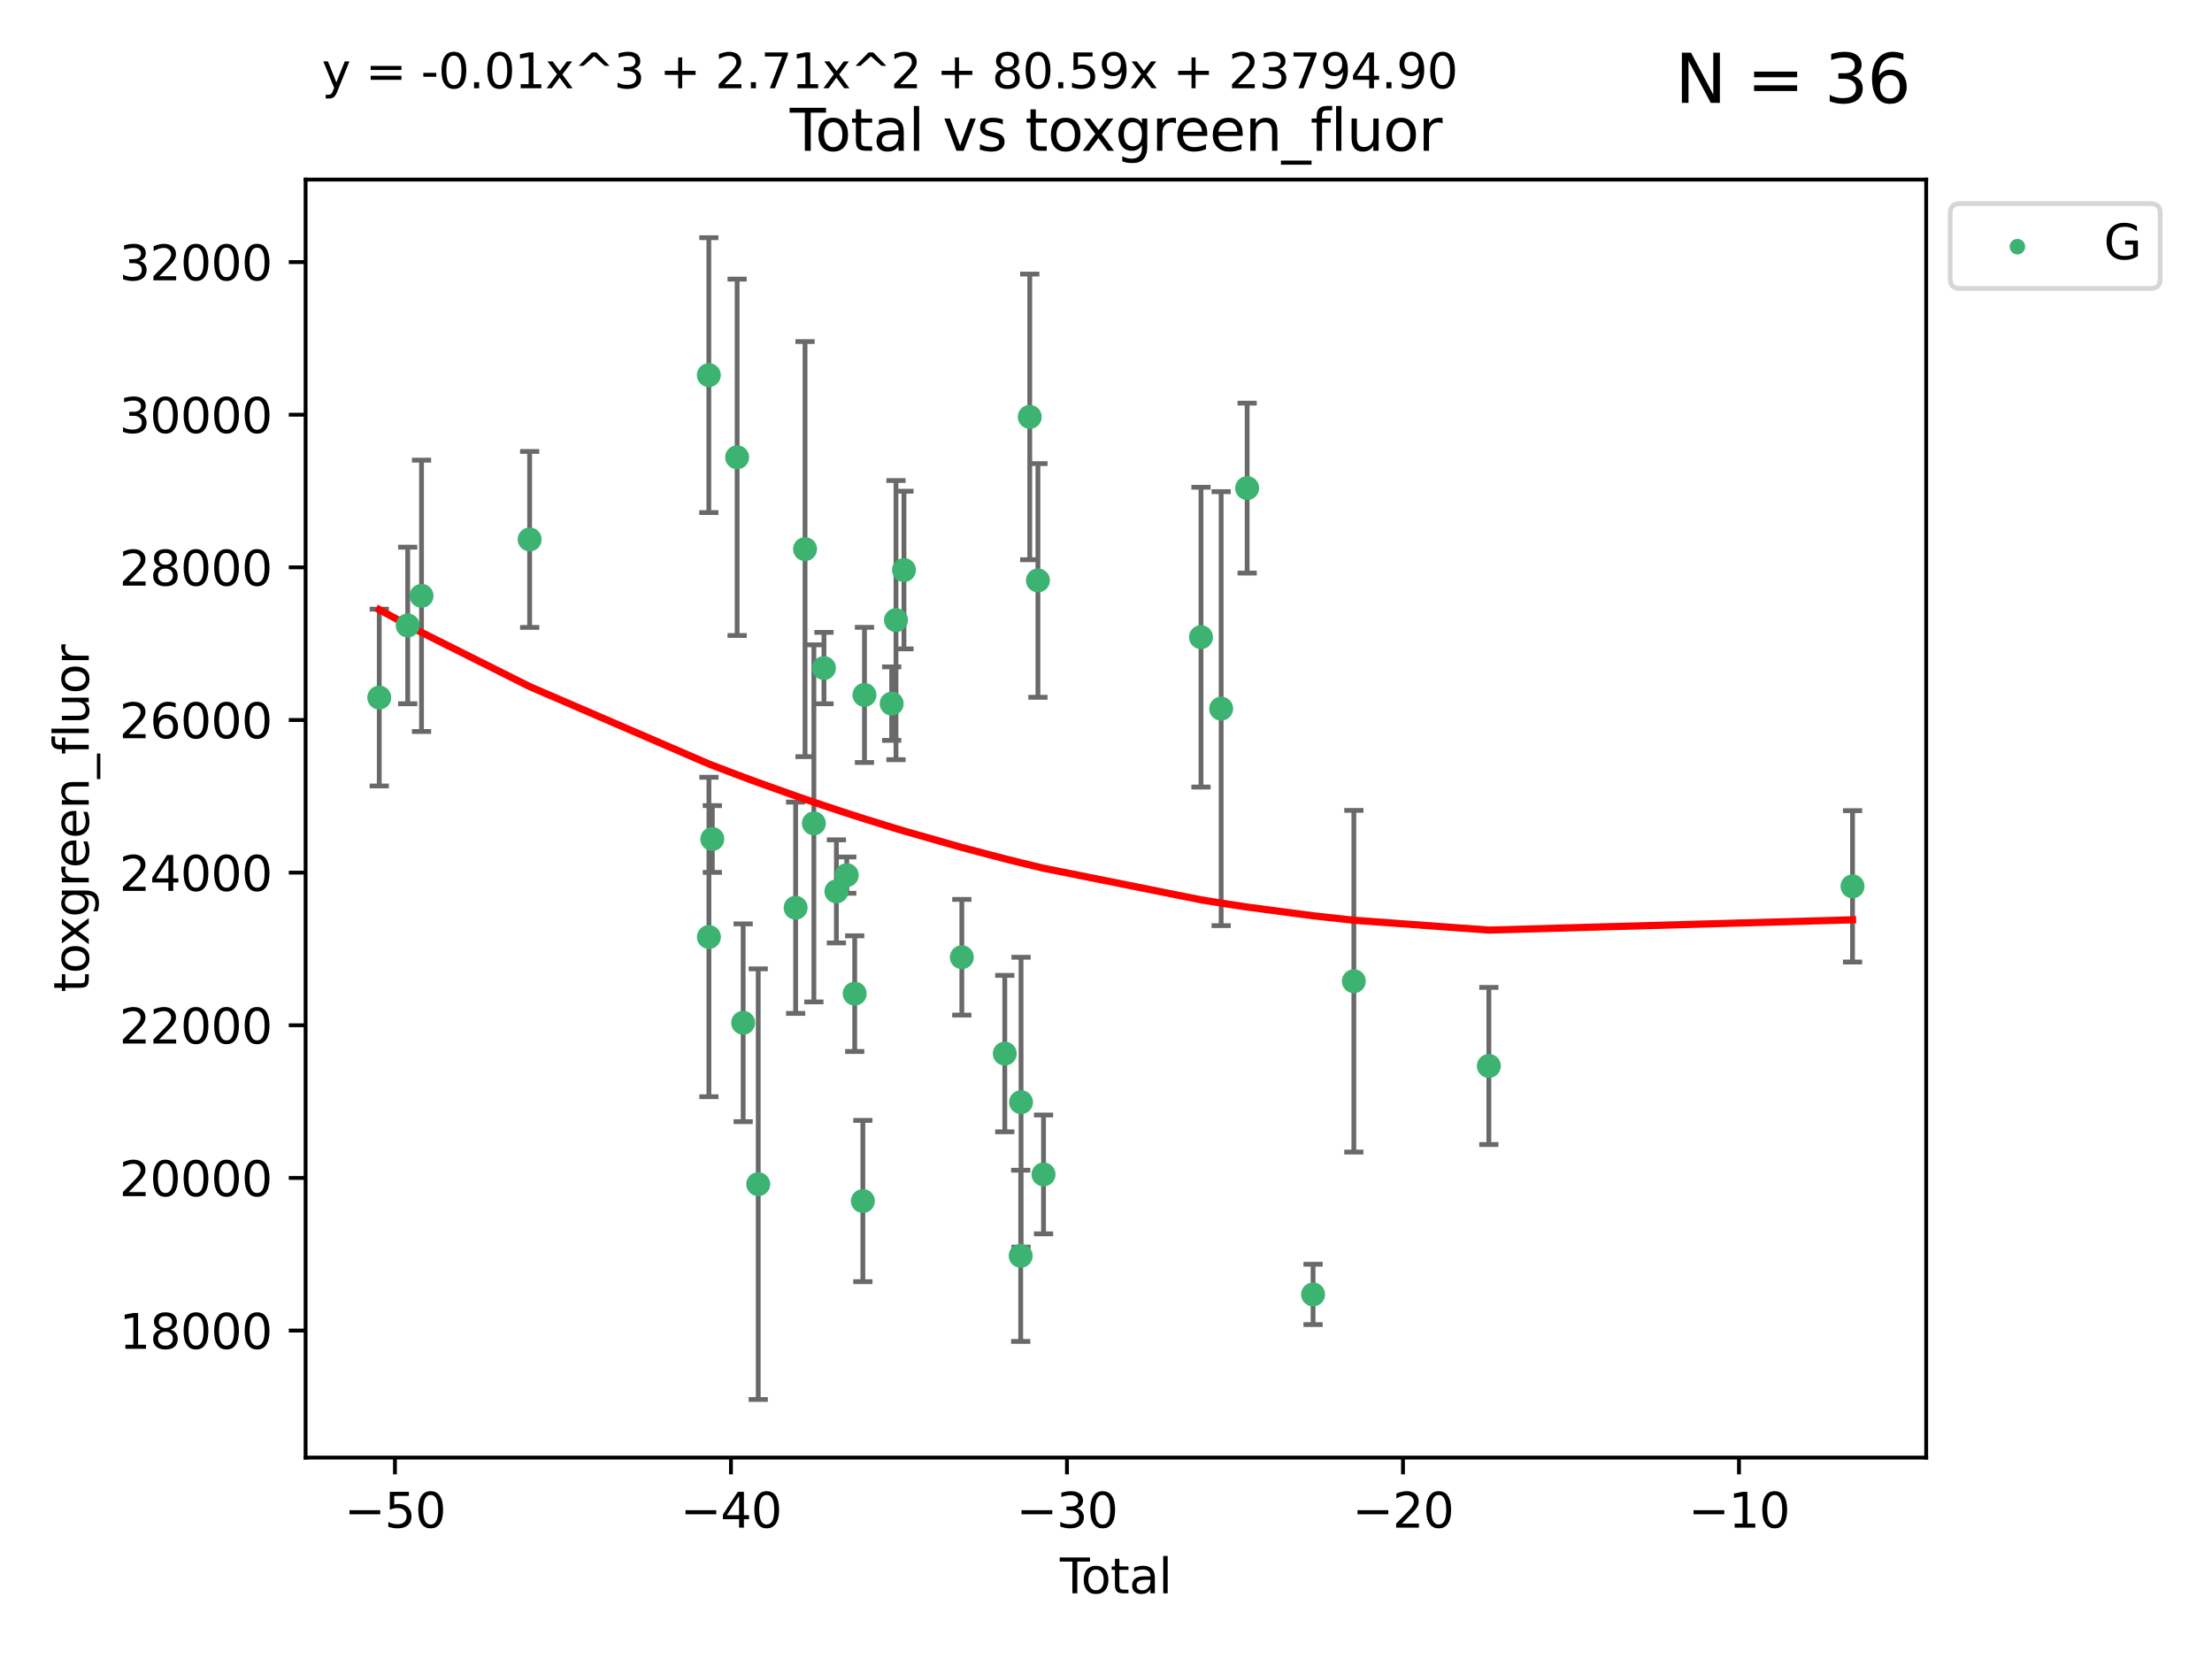 <?xml version="1.0" encoding="utf-8" standalone="no"?>
<!DOCTYPE svg PUBLIC "-//W3C//DTD SVG 1.1//EN"
  "http://www.w3.org/Graphics/SVG/1.1/DTD/svg11.dtd">
<svg xmlns:xlink="http://www.w3.org/1999/xlink" width="460.8pt" height="345.6pt" viewBox="0 0 460.8 345.6" xmlns="http://www.w3.org/2000/svg" version="1.1">
 <defs>
  <style type="text/css">*{stroke-linejoin: round; stroke-linecap: butt}</style>
 </defs>
 <g id="figure_1">
  <g id="patch_1">
   <path d="M 0 345.6 
L 460.8 345.6 
L 460.8 0 
L 0 0 
z
" style="fill: #ffffff"/>
  </g>
  <g id="axes_1">
   <g id="patch_2">
    <path d="M 63.661 303.64 
L 401.26 303.64 
L 401.26 37.411 
L 63.661 37.411 
z
" style="fill: #ffffff"/>
   </g>
   <g id="PathCollection_1">
    <defs>
     <path id="md7378b1d42" d="M 0 1.118 
C 0.297 1.118 0.581 1 0.791 0.791 
C 1 0.581 1.118 0.297 1.118 0 
C 1.118 -0.297 1 -0.581 0.791 -0.791 
C 0.581 -1 0.297 -1.118 0 -1.118 
C -0.297 -1.118 -0.581 -1 -0.791 -0.791 
C -1 -0.581 -1.118 -0.297 -1.118 0 
C -1.118 0.297 -1 0.581 -0.791 0.791 
C -0.581 1 -0.297 1.118 0 1.118 
z
" style="stroke: #3cb371"/>
    </defs>
    <g clip-path="url(#p3497ce01ed)">
     <use xlink:href="#md7378b1d42" x="79.007" y="145.32" style="fill: #3cb371; stroke: #3cb371"/>
     <use xlink:href="#md7378b1d42" x="84.933" y="130.296" style="fill: #3cb371; stroke: #3cb371"/>
     <use xlink:href="#md7378b1d42" x="87.812" y="124.121" style="fill: #3cb371; stroke: #3cb371"/>
     <use xlink:href="#md7378b1d42" x="110.336" y="112.372" style="fill: #3cb371; stroke: #3cb371"/>
     <use xlink:href="#md7378b1d42" x="147.663" y="78.146" style="fill: #3cb371; stroke: #3cb371"/>
     <use xlink:href="#md7378b1d42" x="147.681" y="195.193" style="fill: #3cb371; stroke: #3cb371"/>
     <use xlink:href="#md7378b1d42" x="148.389" y="174.778" style="fill: #3cb371; stroke: #3cb371"/>
     <use xlink:href="#md7378b1d42" x="153.558" y="95.264" style="fill: #3cb371; stroke: #3cb371"/>
     <use xlink:href="#md7378b1d42" x="154.813" y="213.059" style="fill: #3cb371; stroke: #3cb371"/>
     <use xlink:href="#md7378b1d42" x="157.953" y="246.683" style="fill: #3cb371; stroke: #3cb371"/>
     <use xlink:href="#md7378b1d42" x="165.747" y="189.102" style="fill: #3cb371; stroke: #3cb371"/>
     <use xlink:href="#md7378b1d42" x="167.706" y="114.391" style="fill: #3cb371; stroke: #3cb371"/>
     <use xlink:href="#md7378b1d42" x="169.545" y="171.524" style="fill: #3cb371; stroke: #3cb371"/>
     <use xlink:href="#md7378b1d42" x="171.647" y="139.172" style="fill: #3cb371; stroke: #3cb371"/>
     <use xlink:href="#md7378b1d42" x="174.237" y="185.694" style="fill: #3cb371; stroke: #3cb371"/>
     <use xlink:href="#md7378b1d42" x="176.396" y="182.306" style="fill: #3cb371; stroke: #3cb371"/>
     <use xlink:href="#md7378b1d42" x="178.052" y="206.998" style="fill: #3cb371; stroke: #3cb371"/>
     <use xlink:href="#md7378b1d42" x="179.751" y="250.197" style="fill: #3cb371; stroke: #3cb371"/>
     <use xlink:href="#md7378b1d42" x="180.085" y="144.766" style="fill: #3cb371; stroke: #3cb371"/>
     <use xlink:href="#md7378b1d42" x="185.753" y="146.577" style="fill: #3cb371; stroke: #3cb371"/>
     <use xlink:href="#md7378b1d42" x="186.65" y="129.182" style="fill: #3cb371; stroke: #3cb371"/>
     <use xlink:href="#md7378b1d42" x="188.314" y="118.751" style="fill: #3cb371; stroke: #3cb371"/>
     <use xlink:href="#md7378b1d42" x="200.366" y="199.409" style="fill: #3cb371; stroke: #3cb371"/>
     <use xlink:href="#md7378b1d42" x="209.315" y="219.481" style="fill: #3cb371; stroke: #3cb371"/>
     <use xlink:href="#md7378b1d42" x="212.632" y="261.609" style="fill: #3cb371; stroke: #3cb371"/>
     <use xlink:href="#md7378b1d42" x="212.704" y="229.607" style="fill: #3cb371; stroke: #3cb371"/>
     <use xlink:href="#md7378b1d42" x="214.517" y="86.847" style="fill: #3cb371; stroke: #3cb371"/>
     <use xlink:href="#md7378b1d42" x="216.218" y="120.915" style="fill: #3cb371; stroke: #3cb371"/>
     <use xlink:href="#md7378b1d42" x="217.387" y="244.649" style="fill: #3cb371; stroke: #3cb371"/>
     <use xlink:href="#md7378b1d42" x="250.191" y="132.733" style="fill: #3cb371; stroke: #3cb371"/>
     <use xlink:href="#md7378b1d42" x="254.388" y="147.623" style="fill: #3cb371; stroke: #3cb371"/>
     <use xlink:href="#md7378b1d42" x="259.805" y="101.68" style="fill: #3cb371; stroke: #3cb371"/>
     <use xlink:href="#md7378b1d42" x="273.537" y="269.651" style="fill: #3cb371; stroke: #3cb371"/>
     <use xlink:href="#md7378b1d42" x="282.031" y="204.406" style="fill: #3cb371; stroke: #3cb371"/>
     <use xlink:href="#md7378b1d42" x="310.157" y="222.057" style="fill: #3cb371; stroke: #3cb371"/>
     <use xlink:href="#md7378b1d42" x="385.915" y="184.64" style="fill: #3cb371; stroke: #3cb371"/>
    </g>
   </g>
   <g id="matplotlib.axis_1">
    <g id="xtick_1">
     <g id="line2d_1">
      <defs>
       <path id="mf091f3705a" d="M 0 0 
L 0 3.5 
" style="stroke: #000000; stroke-width: 0.8"/>
      </defs>
      <g>
       <use xlink:href="#mf091f3705a" x="82.275" y="303.64" style="stroke: #000000; stroke-width: 0.8"/>
      </g>
     </g>
     <g id="text_1">
      <!-- −50 -->
      <g transform="translate(71.722 318.238)scale(0.1 -0.1)">
       <defs>
        <path id="DejaVuSans-2212" d="M 678 2272 
L 4684 2272 
L 4684 1741 
L 678 1741 
L 678 2272 
z
" transform="scale(0.016)"/>
        <path id="DejaVuSans-35" d="M 691 4666 
L 3169 4666 
L 3169 4134 
L 1269 4134 
L 1269 2991 
Q 1406 3038 1543 3061 
Q 1681 3084 1819 3084 
Q 2600 3084 3056 2656 
Q 3513 2228 3513 1497 
Q 3513 744 3044 326 
Q 2575 -91 1722 -91 
Q 1428 -91 1123 -41 
Q 819 9 494 109 
L 494 744 
Q 775 591 1075 516 
Q 1375 441 1709 441 
Q 2250 441 2565 725 
Q 2881 1009 2881 1497 
Q 2881 1984 2565 2268 
Q 2250 2553 1709 2553 
Q 1456 2553 1204 2497 
Q 953 2441 691 2322 
L 691 4666 
z
" transform="scale(0.016)"/>
        <path id="DejaVuSans-30" d="M 2034 4250 
Q 1547 4250 1301 3770 
Q 1056 3291 1056 2328 
Q 1056 1369 1301 889 
Q 1547 409 2034 409 
Q 2525 409 2770 889 
Q 3016 1369 3016 2328 
Q 3016 3291 2770 3770 
Q 2525 4250 2034 4250 
z
M 2034 4750 
Q 2819 4750 3233 4129 
Q 3647 3509 3647 2328 
Q 3647 1150 3233 529 
Q 2819 -91 2034 -91 
Q 1250 -91 836 529 
Q 422 1150 422 2328 
Q 422 3509 836 4129 
Q 1250 4750 2034 4750 
z
" transform="scale(0.016)"/>
       </defs>
       <use xlink:href="#DejaVuSans-2212"/>
       <use xlink:href="#DejaVuSans-35" x="83.789"/>
       <use xlink:href="#DejaVuSans-30" x="147.412"/>
      </g>
     </g>
    </g>
    <g id="xtick_2">
     <g id="line2d_2">
      <g>
       <use xlink:href="#mf091f3705a" x="152.272" y="303.64" style="stroke: #000000; stroke-width: 0.8"/>
      </g>
     </g>
     <g id="text_2">
      <!-- −40 -->
      <g transform="translate(141.719 318.238)scale(0.1 -0.1)">
       <defs>
        <path id="DejaVuSans-34" d="M 2419 4116 
L 825 1625 
L 2419 1625 
L 2419 4116 
z
M 2253 4666 
L 3047 4666 
L 3047 1625 
L 3713 1625 
L 3713 1100 
L 3047 1100 
L 3047 0 
L 2419 0 
L 2419 1100 
L 313 1100 
L 313 1709 
L 2253 4666 
z
" transform="scale(0.016)"/>
       </defs>
       <use xlink:href="#DejaVuSans-2212"/>
       <use xlink:href="#DejaVuSans-34" x="83.789"/>
       <use xlink:href="#DejaVuSans-30" x="147.412"/>
      </g>
     </g>
    </g>
    <g id="xtick_3">
     <g id="line2d_3">
      <g>
       <use xlink:href="#mf091f3705a" x="222.269" y="303.64" style="stroke: #000000; stroke-width: 0.8"/>
      </g>
     </g>
     <g id="text_3">
      <!-- −30 -->
      <g transform="translate(211.717 318.238)scale(0.1 -0.1)">
       <defs>
        <path id="DejaVuSans-33" d="M 2597 2516 
Q 3050 2419 3304 2112 
Q 3559 1806 3559 1356 
Q 3559 666 3084 287 
Q 2609 -91 1734 -91 
Q 1441 -91 1130 -33 
Q 819 25 488 141 
L 488 750 
Q 750 597 1062 519 
Q 1375 441 1716 441 
Q 2309 441 2620 675 
Q 2931 909 2931 1356 
Q 2931 1769 2642 2001 
Q 2353 2234 1838 2234 
L 1294 2234 
L 1294 2753 
L 1863 2753 
Q 2328 2753 2575 2939 
Q 2822 3125 2822 3475 
Q 2822 3834 2567 4026 
Q 2313 4219 1838 4219 
Q 1578 4219 1281 4162 
Q 984 4106 628 3988 
L 628 4550 
Q 988 4650 1302 4700 
Q 1616 4750 1894 4750 
Q 2613 4750 3031 4423 
Q 3450 4097 3450 3541 
Q 3450 3153 3228 2886 
Q 3006 2619 2597 2516 
z
" transform="scale(0.016)"/>
       </defs>
       <use xlink:href="#DejaVuSans-2212"/>
       <use xlink:href="#DejaVuSans-33" x="83.789"/>
       <use xlink:href="#DejaVuSans-30" x="147.412"/>
      </g>
     </g>
    </g>
    <g id="xtick_4">
     <g id="line2d_4">
      <g>
       <use xlink:href="#mf091f3705a" x="292.266" y="303.64" style="stroke: #000000; stroke-width: 0.8"/>
      </g>
     </g>
     <g id="text_4">
      <!-- −20 -->
      <g transform="translate(281.714 318.238)scale(0.1 -0.1)">
       <defs>
        <path id="DejaVuSans-32" d="M 1228 531 
L 3431 531 
L 3431 0 
L 469 0 
L 469 531 
Q 828 903 1448 1529 
Q 2069 2156 2228 2338 
Q 2531 2678 2651 2914 
Q 2772 3150 2772 3378 
Q 2772 3750 2511 3984 
Q 2250 4219 1831 4219 
Q 1534 4219 1204 4116 
Q 875 4013 500 3803 
L 500 4441 
Q 881 4594 1212 4672 
Q 1544 4750 1819 4750 
Q 2544 4750 2975 4387 
Q 3406 4025 3406 3419 
Q 3406 3131 3298 2873 
Q 3191 2616 2906 2266 
Q 2828 2175 2409 1742 
Q 1991 1309 1228 531 
z
" transform="scale(0.016)"/>
       </defs>
       <use xlink:href="#DejaVuSans-2212"/>
       <use xlink:href="#DejaVuSans-32" x="83.789"/>
       <use xlink:href="#DejaVuSans-30" x="147.412"/>
      </g>
     </g>
    </g>
    <g id="xtick_5">
     <g id="line2d_5">
      <g>
       <use xlink:href="#mf091f3705a" x="362.263" y="303.64" style="stroke: #000000; stroke-width: 0.8"/>
      </g>
     </g>
     <g id="text_5">
      <!-- −10 -->
      <g transform="translate(351.711 318.238)scale(0.1 -0.1)">
       <defs>
        <path id="DejaVuSans-31" d="M 794 531 
L 1825 531 
L 1825 4091 
L 703 3866 
L 703 4441 
L 1819 4666 
L 2450 4666 
L 2450 531 
L 3481 531 
L 3481 0 
L 794 0 
L 794 531 
z
" transform="scale(0.016)"/>
       </defs>
       <use xlink:href="#DejaVuSans-2212"/>
       <use xlink:href="#DejaVuSans-31" x="83.789"/>
       <use xlink:href="#DejaVuSans-30" x="147.412"/>
      </g>
     </g>
    </g>
    <g id="text_6">
     <!-- Total -->
     <g transform="translate(220.784 331.917)scale(0.1 -0.1)">
      <defs>
       <path id="DejaVuSans-54" d="M -19 4666 
L 3928 4666 
L 3928 4134 
L 2272 4134 
L 2272 0 
L 1638 0 
L 1638 4134 
L -19 4134 
L -19 4666 
z
" transform="scale(0.016)"/>
       <path id="DejaVuSans-6f" d="M 1959 3097 
Q 1497 3097 1228 2736 
Q 959 2375 959 1747 
Q 959 1119 1226 758 
Q 1494 397 1959 397 
Q 2419 397 2687 759 
Q 2956 1122 2956 1747 
Q 2956 2369 2687 2733 
Q 2419 3097 1959 3097 
z
M 1959 3584 
Q 2709 3584 3137 3096 
Q 3566 2609 3566 1747 
Q 3566 888 3137 398 
Q 2709 -91 1959 -91 
Q 1206 -91 779 398 
Q 353 888 353 1747 
Q 353 2609 779 3096 
Q 1206 3584 1959 3584 
z
" transform="scale(0.016)"/>
       <path id="DejaVuSans-74" d="M 1172 4494 
L 1172 3500 
L 2356 3500 
L 2356 3053 
L 1172 3053 
L 1172 1153 
Q 1172 725 1289 603 
Q 1406 481 1766 481 
L 2356 481 
L 2356 0 
L 1766 0 
Q 1100 0 847 248 
Q 594 497 594 1153 
L 594 3053 
L 172 3053 
L 172 3500 
L 594 3500 
L 594 4494 
L 1172 4494 
z
" transform="scale(0.016)"/>
       <path id="DejaVuSans-61" d="M 2194 1759 
Q 1497 1759 1228 1600 
Q 959 1441 959 1056 
Q 959 750 1161 570 
Q 1363 391 1709 391 
Q 2188 391 2477 730 
Q 2766 1069 2766 1631 
L 2766 1759 
L 2194 1759 
z
M 3341 1997 
L 3341 0 
L 2766 0 
L 2766 531 
Q 2569 213 2275 61 
Q 1981 -91 1556 -91 
Q 1019 -91 701 211 
Q 384 513 384 1019 
Q 384 1609 779 1909 
Q 1175 2209 1959 2209 
L 2766 2209 
L 2766 2266 
Q 2766 2663 2505 2880 
Q 2244 3097 1772 3097 
Q 1472 3097 1187 3025 
Q 903 2953 641 2809 
L 641 3341 
Q 956 3463 1253 3523 
Q 1550 3584 1831 3584 
Q 2591 3584 2966 3190 
Q 3341 2797 3341 1997 
z
" transform="scale(0.016)"/>
       <path id="DejaVuSans-6c" d="M 603 4863 
L 1178 4863 
L 1178 0 
L 603 0 
L 603 4863 
z
" transform="scale(0.016)"/>
      </defs>
      <use xlink:href="#DejaVuSans-54"/>
      <use xlink:href="#DejaVuSans-6f" x="44.084"/>
      <use xlink:href="#DejaVuSans-74" x="105.266"/>
      <use xlink:href="#DejaVuSans-61" x="144.475"/>
      <use xlink:href="#DejaVuSans-6c" x="205.754"/>
     </g>
    </g>
   </g>
   <g id="matplotlib.axis_2">
    <g id="ytick_1">
     <g id="line2d_6">
      <defs>
       <path id="me96eb08bc2" d="M 0 0 
L -3.5 0 
" style="stroke: #000000; stroke-width: 0.8"/>
      </defs>
      <g>
       <use xlink:href="#me96eb08bc2" x="63.661" y="277.18" style="stroke: #000000; stroke-width: 0.8"/>
      </g>
     </g>
     <g id="text_7">
      <!-- 18000 -->
      <g transform="translate(24.849 280.979)scale(0.1 -0.1)">
       <defs>
        <path id="DejaVuSans-38" d="M 2034 2216 
Q 1584 2216 1326 1975 
Q 1069 1734 1069 1313 
Q 1069 891 1326 650 
Q 1584 409 2034 409 
Q 2484 409 2743 651 
Q 3003 894 3003 1313 
Q 3003 1734 2745 1975 
Q 2488 2216 2034 2216 
z
M 1403 2484 
Q 997 2584 770 2862 
Q 544 3141 544 3541 
Q 544 4100 942 4425 
Q 1341 4750 2034 4750 
Q 2731 4750 3128 4425 
Q 3525 4100 3525 3541 
Q 3525 3141 3298 2862 
Q 3072 2584 2669 2484 
Q 3125 2378 3379 2068 
Q 3634 1759 3634 1313 
Q 3634 634 3220 271 
Q 2806 -91 2034 -91 
Q 1263 -91 848 271 
Q 434 634 434 1313 
Q 434 1759 690 2068 
Q 947 2378 1403 2484 
z
M 1172 3481 
Q 1172 3119 1398 2916 
Q 1625 2713 2034 2713 
Q 2441 2713 2670 2916 
Q 2900 3119 2900 3481 
Q 2900 3844 2670 4047 
Q 2441 4250 2034 4250 
Q 1625 4250 1398 4047 
Q 1172 3844 1172 3481 
z
" transform="scale(0.016)"/>
       </defs>
       <use xlink:href="#DejaVuSans-31"/>
       <use xlink:href="#DejaVuSans-38" x="63.623"/>
       <use xlink:href="#DejaVuSans-30" x="127.246"/>
       <use xlink:href="#DejaVuSans-30" x="190.869"/>
       <use xlink:href="#DejaVuSans-30" x="254.492"/>
      </g>
     </g>
    </g>
    <g id="ytick_2">
     <g id="line2d_7">
      <g>
       <use xlink:href="#me96eb08bc2" x="63.661" y="245.382" style="stroke: #000000; stroke-width: 0.8"/>
      </g>
     </g>
     <g id="text_8">
      <!-- 20000 -->
      <g transform="translate(24.849 249.181)scale(0.1 -0.1)">
       <use xlink:href="#DejaVuSans-32"/>
       <use xlink:href="#DejaVuSans-30" x="63.623"/>
       <use xlink:href="#DejaVuSans-30" x="127.246"/>
       <use xlink:href="#DejaVuSans-30" x="190.869"/>
       <use xlink:href="#DejaVuSans-30" x="254.492"/>
      </g>
     </g>
    </g>
    <g id="ytick_3">
     <g id="line2d_8">
      <g>
       <use xlink:href="#me96eb08bc2" x="63.661" y="213.584" style="stroke: #000000; stroke-width: 0.8"/>
      </g>
     </g>
     <g id="text_9">
      <!-- 22000 -->
      <g transform="translate(24.849 217.383)scale(0.1 -0.1)">
       <use xlink:href="#DejaVuSans-32"/>
       <use xlink:href="#DejaVuSans-32" x="63.623"/>
       <use xlink:href="#DejaVuSans-30" x="127.246"/>
       <use xlink:href="#DejaVuSans-30" x="190.869"/>
       <use xlink:href="#DejaVuSans-30" x="254.492"/>
      </g>
     </g>
    </g>
    <g id="ytick_4">
     <g id="line2d_9">
      <g>
       <use xlink:href="#me96eb08bc2" x="63.661" y="181.786" style="stroke: #000000; stroke-width: 0.8"/>
      </g>
     </g>
     <g id="text_10">
      <!-- 24000 -->
      <g transform="translate(24.849 185.585)scale(0.1 -0.1)">
       <use xlink:href="#DejaVuSans-32"/>
       <use xlink:href="#DejaVuSans-34" x="63.623"/>
       <use xlink:href="#DejaVuSans-30" x="127.246"/>
       <use xlink:href="#DejaVuSans-30" x="190.869"/>
       <use xlink:href="#DejaVuSans-30" x="254.492"/>
      </g>
     </g>
    </g>
    <g id="ytick_5">
     <g id="line2d_10">
      <g>
       <use xlink:href="#me96eb08bc2" x="63.661" y="149.988" style="stroke: #000000; stroke-width: 0.8"/>
      </g>
     </g>
     <g id="text_11">
      <!-- 26000 -->
      <g transform="translate(24.849 153.787)scale(0.1 -0.1)">
       <defs>
        <path id="DejaVuSans-36" d="M 2113 2584 
Q 1688 2584 1439 2293 
Q 1191 2003 1191 1497 
Q 1191 994 1439 701 
Q 1688 409 2113 409 
Q 2538 409 2786 701 
Q 3034 994 3034 1497 
Q 3034 2003 2786 2293 
Q 2538 2584 2113 2584 
z
M 3366 4563 
L 3366 3988 
Q 3128 4100 2886 4159 
Q 2644 4219 2406 4219 
Q 1781 4219 1451 3797 
Q 1122 3375 1075 2522 
Q 1259 2794 1537 2939 
Q 1816 3084 2150 3084 
Q 2853 3084 3261 2657 
Q 3669 2231 3669 1497 
Q 3669 778 3244 343 
Q 2819 -91 2113 -91 
Q 1303 -91 875 529 
Q 447 1150 447 2328 
Q 447 3434 972 4092 
Q 1497 4750 2381 4750 
Q 2619 4750 2861 4703 
Q 3103 4656 3366 4563 
z
" transform="scale(0.016)"/>
       </defs>
       <use xlink:href="#DejaVuSans-32"/>
       <use xlink:href="#DejaVuSans-36" x="63.623"/>
       <use xlink:href="#DejaVuSans-30" x="127.246"/>
       <use xlink:href="#DejaVuSans-30" x="190.869"/>
       <use xlink:href="#DejaVuSans-30" x="254.492"/>
      </g>
     </g>
    </g>
    <g id="ytick_6">
     <g id="line2d_11">
      <g>
       <use xlink:href="#me96eb08bc2" x="63.661" y="118.19" style="stroke: #000000; stroke-width: 0.8"/>
      </g>
     </g>
     <g id="text_12">
      <!-- 28000 -->
      <g transform="translate(24.849 121.99)scale(0.1 -0.1)">
       <use xlink:href="#DejaVuSans-32"/>
       <use xlink:href="#DejaVuSans-38" x="63.623"/>
       <use xlink:href="#DejaVuSans-30" x="127.246"/>
       <use xlink:href="#DejaVuSans-30" x="190.869"/>
       <use xlink:href="#DejaVuSans-30" x="254.492"/>
      </g>
     </g>
    </g>
    <g id="ytick_7">
     <g id="line2d_12">
      <g>
       <use xlink:href="#me96eb08bc2" x="63.661" y="86.392" style="stroke: #000000; stroke-width: 0.8"/>
      </g>
     </g>
     <g id="text_13">
      <!-- 30000 -->
      <g transform="translate(24.849 90.192)scale(0.1 -0.1)">
       <use xlink:href="#DejaVuSans-33"/>
       <use xlink:href="#DejaVuSans-30" x="63.623"/>
       <use xlink:href="#DejaVuSans-30" x="127.246"/>
       <use xlink:href="#DejaVuSans-30" x="190.869"/>
       <use xlink:href="#DejaVuSans-30" x="254.492"/>
      </g>
     </g>
    </g>
    <g id="ytick_8">
     <g id="line2d_13">
      <g>
       <use xlink:href="#me96eb08bc2" x="63.661" y="54.595" style="stroke: #000000; stroke-width: 0.8"/>
      </g>
     </g>
     <g id="text_14">
      <!-- 32000 -->
      <g transform="translate(24.849 58.394)scale(0.1 -0.1)">
       <use xlink:href="#DejaVuSans-33"/>
       <use xlink:href="#DejaVuSans-32" x="63.623"/>
       <use xlink:href="#DejaVuSans-30" x="127.246"/>
       <use xlink:href="#DejaVuSans-30" x="190.869"/>
       <use xlink:href="#DejaVuSans-30" x="254.492"/>
      </g>
     </g>
    </g>
    <g id="text_15">
     <!-- toxgreen_fluor -->
     <g transform="translate(18.491 206.72)rotate(-90)scale(0.1 -0.1)">
      <defs>
       <path id="DejaVuSans-78" d="M 3513 3500 
L 2247 1797 
L 3578 0 
L 2900 0 
L 1881 1375 
L 863 0 
L 184 0 
L 1544 1831 
L 300 3500 
L 978 3500 
L 1906 2253 
L 2834 3500 
L 3513 3500 
z
" transform="scale(0.016)"/>
       <path id="DejaVuSans-67" d="M 2906 1791 
Q 2906 2416 2648 2759 
Q 2391 3103 1925 3103 
Q 1463 3103 1205 2759 
Q 947 2416 947 1791 
Q 947 1169 1205 825 
Q 1463 481 1925 481 
Q 2391 481 2648 825 
Q 2906 1169 2906 1791 
z
M 3481 434 
Q 3481 -459 3084 -895 
Q 2688 -1331 1869 -1331 
Q 1566 -1331 1297 -1286 
Q 1028 -1241 775 -1147 
L 775 -588 
Q 1028 -725 1275 -790 
Q 1522 -856 1778 -856 
Q 2344 -856 2625 -561 
Q 2906 -266 2906 331 
L 2906 616 
Q 2728 306 2450 153 
Q 2172 0 1784 0 
Q 1141 0 747 490 
Q 353 981 353 1791 
Q 353 2603 747 3093 
Q 1141 3584 1784 3584 
Q 2172 3584 2450 3431 
Q 2728 3278 2906 2969 
L 2906 3500 
L 3481 3500 
L 3481 434 
z
" transform="scale(0.016)"/>
       <path id="DejaVuSans-72" d="M 2631 2963 
Q 2534 3019 2420 3045 
Q 2306 3072 2169 3072 
Q 1681 3072 1420 2755 
Q 1159 2438 1159 1844 
L 1159 0 
L 581 0 
L 581 3500 
L 1159 3500 
L 1159 2956 
Q 1341 3275 1631 3429 
Q 1922 3584 2338 3584 
Q 2397 3584 2469 3576 
Q 2541 3569 2628 3553 
L 2631 2963 
z
" transform="scale(0.016)"/>
       <path id="DejaVuSans-65" d="M 3597 1894 
L 3597 1613 
L 953 1613 
Q 991 1019 1311 708 
Q 1631 397 2203 397 
Q 2534 397 2845 478 
Q 3156 559 3463 722 
L 3463 178 
Q 3153 47 2828 -22 
Q 2503 -91 2169 -91 
Q 1331 -91 842 396 
Q 353 884 353 1716 
Q 353 2575 817 3079 
Q 1281 3584 2069 3584 
Q 2775 3584 3186 3129 
Q 3597 2675 3597 1894 
z
M 3022 2063 
Q 3016 2534 2758 2815 
Q 2500 3097 2075 3097 
Q 1594 3097 1305 2825 
Q 1016 2553 972 2059 
L 3022 2063 
z
" transform="scale(0.016)"/>
       <path id="DejaVuSans-6e" d="M 3513 2113 
L 3513 0 
L 2938 0 
L 2938 2094 
Q 2938 2591 2744 2837 
Q 2550 3084 2163 3084 
Q 1697 3084 1428 2787 
Q 1159 2491 1159 1978 
L 1159 0 
L 581 0 
L 581 3500 
L 1159 3500 
L 1159 2956 
Q 1366 3272 1645 3428 
Q 1925 3584 2291 3584 
Q 2894 3584 3203 3211 
Q 3513 2838 3513 2113 
z
" transform="scale(0.016)"/>
       <path id="DejaVuSans-5f" d="M 3263 -1063 
L 3263 -1509 
L -63 -1509 
L -63 -1063 
L 3263 -1063 
z
" transform="scale(0.016)"/>
       <path id="DejaVuSans-66" d="M 2375 4863 
L 2375 4384 
L 1825 4384 
Q 1516 4384 1395 4259 
Q 1275 4134 1275 3809 
L 1275 3500 
L 2222 3500 
L 2222 3053 
L 1275 3053 
L 1275 0 
L 697 0 
L 697 3053 
L 147 3053 
L 147 3500 
L 697 3500 
L 697 3744 
Q 697 4328 969 4595 
Q 1241 4863 1831 4863 
L 2375 4863 
z
" transform="scale(0.016)"/>
       <path id="DejaVuSans-75" d="M 544 1381 
L 544 3500 
L 1119 3500 
L 1119 1403 
Q 1119 906 1312 657 
Q 1506 409 1894 409 
Q 2359 409 2629 706 
Q 2900 1003 2900 1516 
L 2900 3500 
L 3475 3500 
L 3475 0 
L 2900 0 
L 2900 538 
Q 2691 219 2414 64 
Q 2138 -91 1772 -91 
Q 1169 -91 856 284 
Q 544 659 544 1381 
z
M 1991 3584 
L 1991 3584 
z
" transform="scale(0.016)"/>
      </defs>
      <use xlink:href="#DejaVuSans-74"/>
      <use xlink:href="#DejaVuSans-6f" x="39.209"/>
      <use xlink:href="#DejaVuSans-78" x="97.266"/>
      <use xlink:href="#DejaVuSans-67" x="156.445"/>
      <use xlink:href="#DejaVuSans-72" x="219.922"/>
      <use xlink:href="#DejaVuSans-65" x="258.785"/>
      <use xlink:href="#DejaVuSans-65" x="320.309"/>
      <use xlink:href="#DejaVuSans-6e" x="381.832"/>
      <use xlink:href="#DejaVuSans-5f" x="445.211"/>
      <use xlink:href="#DejaVuSans-66" x="495.211"/>
      <use xlink:href="#DejaVuSans-6c" x="530.416"/>
      <use xlink:href="#DejaVuSans-75" x="558.199"/>
      <use xlink:href="#DejaVuSans-6f" x="621.578"/>
      <use xlink:href="#DejaVuSans-72" x="682.76"/>
     </g>
    </g>
   </g>
   <g id="LineCollection_1">
    <path d="M 79.007 163.732 
L 79.007 126.908 
" clip-path="url(#p3497ce01ed)" style="fill: none; stroke: #696969"/>
    <path d="M 84.933 146.61 
L 84.933 113.982 
" clip-path="url(#p3497ce01ed)" style="fill: none; stroke: #696969"/>
    <path d="M 87.812 152.384 
L 87.812 95.857 
" clip-path="url(#p3497ce01ed)" style="fill: none; stroke: #696969"/>
    <path d="M 110.336 130.698 
L 110.336 94.046 
" clip-path="url(#p3497ce01ed)" style="fill: none; stroke: #696969"/>
    <path d="M 147.663 106.78 
L 147.663 49.513 
" clip-path="url(#p3497ce01ed)" style="fill: none; stroke: #696969"/>
    <path d="M 147.681 228.467 
L 147.681 161.919 
" clip-path="url(#p3497ce01ed)" style="fill: none; stroke: #696969"/>
    <path d="M 148.389 181.735 
L 148.389 167.82 
" clip-path="url(#p3497ce01ed)" style="fill: none; stroke: #696969"/>
    <path d="M 153.558 132.382 
L 153.558 58.147 
" clip-path="url(#p3497ce01ed)" style="fill: none; stroke: #696969"/>
    <path d="M 154.813 233.659 
L 154.813 192.459 
" clip-path="url(#p3497ce01ed)" style="fill: none; stroke: #696969"/>
    <path d="M 157.953 291.539 
L 157.953 201.827 
" clip-path="url(#p3497ce01ed)" style="fill: none; stroke: #696969"/>
    <path d="M 165.747 211.113 
L 165.747 167.092 
" clip-path="url(#p3497ce01ed)" style="fill: none; stroke: #696969"/>
    <path d="M 167.706 157.627 
L 167.706 71.155 
" clip-path="url(#p3497ce01ed)" style="fill: none; stroke: #696969"/>
    <path d="M 169.545 208.719 
L 169.545 134.329 
" clip-path="url(#p3497ce01ed)" style="fill: none; stroke: #696969"/>
    <path d="M 171.647 146.611 
L 171.647 131.733 
" clip-path="url(#p3497ce01ed)" style="fill: none; stroke: #696969"/>
    <path d="M 174.237 196.431 
L 174.237 174.958 
" clip-path="url(#p3497ce01ed)" style="fill: none; stroke: #696969"/>
    <path d="M 176.396 186.085 
L 176.396 178.527 
" clip-path="url(#p3497ce01ed)" style="fill: none; stroke: #696969"/>
    <path d="M 178.052 219.045 
L 178.052 194.951 
" clip-path="url(#p3497ce01ed)" style="fill: none; stroke: #696969"/>
    <path d="M 179.751 266.994 
L 179.751 233.4 
" clip-path="url(#p3497ce01ed)" style="fill: none; stroke: #696969"/>
    <path d="M 180.085 158.84 
L 180.085 130.692 
" clip-path="url(#p3497ce01ed)" style="fill: none; stroke: #696969"/>
    <path d="M 185.753 154.235 
L 185.753 138.919 
" clip-path="url(#p3497ce01ed)" style="fill: none; stroke: #696969"/>
    <path d="M 186.65 158.257 
L 186.65 100.108 
" clip-path="url(#p3497ce01ed)" style="fill: none; stroke: #696969"/>
    <path d="M 188.314 135.172 
L 188.314 102.331 
" clip-path="url(#p3497ce01ed)" style="fill: none; stroke: #696969"/>
    <path d="M 200.366 211.458 
L 200.366 187.361 
" clip-path="url(#p3497ce01ed)" style="fill: none; stroke: #696969"/>
    <path d="M 209.315 235.774 
L 209.315 203.187 
" clip-path="url(#p3497ce01ed)" style="fill: none; stroke: #696969"/>
    <path d="M 212.632 279.442 
L 212.632 243.775 
" clip-path="url(#p3497ce01ed)" style="fill: none; stroke: #696969"/>
    <path d="M 212.704 259.799 
L 212.704 199.415 
" clip-path="url(#p3497ce01ed)" style="fill: none; stroke: #696969"/>
    <path d="M 214.517 116.602 
L 214.517 57.093 
" clip-path="url(#p3497ce01ed)" style="fill: none; stroke: #696969"/>
    <path d="M 216.218 145.255 
L 216.218 96.574 
" clip-path="url(#p3497ce01ed)" style="fill: none; stroke: #696969"/>
    <path d="M 217.387 257.028 
L 217.387 232.27 
" clip-path="url(#p3497ce01ed)" style="fill: none; stroke: #696969"/>
    <path d="M 250.191 163.96 
L 250.191 101.507 
" clip-path="url(#p3497ce01ed)" style="fill: none; stroke: #696969"/>
    <path d="M 254.388 192.827 
L 254.388 102.42 
" clip-path="url(#p3497ce01ed)" style="fill: none; stroke: #696969"/>
    <path d="M 259.805 119.378 
L 259.805 83.982 
" clip-path="url(#p3497ce01ed)" style="fill: none; stroke: #696969"/>
    <path d="M 273.537 275.936 
L 273.537 263.366 
" clip-path="url(#p3497ce01ed)" style="fill: none; stroke: #696969"/>
    <path d="M 282.031 239.996 
L 282.031 168.817 
" clip-path="url(#p3497ce01ed)" style="fill: none; stroke: #696969"/>
    <path d="M 310.157 238.422 
L 310.157 205.692 
" clip-path="url(#p3497ce01ed)" style="fill: none; stroke: #696969"/>
    <path d="M 385.915 200.407 
L 385.915 168.874 
" clip-path="url(#p3497ce01ed)" style="fill: none; stroke: #696969"/>
   </g>
   <g id="line2d_14">
    <defs>
     <path id="m96e0580cac" d="M 2 0 
L -2 -0 
" style="stroke: #696969"/>
    </defs>
    <g clip-path="url(#p3497ce01ed)">
     <use xlink:href="#m96e0580cac" x="79.007" y="163.732" style="fill: #696969; stroke: #696969"/>
     <use xlink:href="#m96e0580cac" x="84.933" y="146.61" style="fill: #696969; stroke: #696969"/>
     <use xlink:href="#m96e0580cac" x="87.812" y="152.384" style="fill: #696969; stroke: #696969"/>
     <use xlink:href="#m96e0580cac" x="110.336" y="130.698" style="fill: #696969; stroke: #696969"/>
     <use xlink:href="#m96e0580cac" x="147.663" y="106.78" style="fill: #696969; stroke: #696969"/>
     <use xlink:href="#m96e0580cac" x="147.681" y="228.467" style="fill: #696969; stroke: #696969"/>
     <use xlink:href="#m96e0580cac" x="148.389" y="181.735" style="fill: #696969; stroke: #696969"/>
     <use xlink:href="#m96e0580cac" x="153.558" y="132.382" style="fill: #696969; stroke: #696969"/>
     <use xlink:href="#m96e0580cac" x="154.813" y="233.659" style="fill: #696969; stroke: #696969"/>
     <use xlink:href="#m96e0580cac" x="157.953" y="291.539" style="fill: #696969; stroke: #696969"/>
     <use xlink:href="#m96e0580cac" x="165.747" y="211.113" style="fill: #696969; stroke: #696969"/>
     <use xlink:href="#m96e0580cac" x="167.706" y="157.627" style="fill: #696969; stroke: #696969"/>
     <use xlink:href="#m96e0580cac" x="169.545" y="208.719" style="fill: #696969; stroke: #696969"/>
     <use xlink:href="#m96e0580cac" x="171.647" y="146.611" style="fill: #696969; stroke: #696969"/>
     <use xlink:href="#m96e0580cac" x="174.237" y="196.431" style="fill: #696969; stroke: #696969"/>
     <use xlink:href="#m96e0580cac" x="176.396" y="186.085" style="fill: #696969; stroke: #696969"/>
     <use xlink:href="#m96e0580cac" x="178.052" y="219.045" style="fill: #696969; stroke: #696969"/>
     <use xlink:href="#m96e0580cac" x="179.751" y="266.994" style="fill: #696969; stroke: #696969"/>
     <use xlink:href="#m96e0580cac" x="180.085" y="158.84" style="fill: #696969; stroke: #696969"/>
     <use xlink:href="#m96e0580cac" x="185.753" y="154.235" style="fill: #696969; stroke: #696969"/>
     <use xlink:href="#m96e0580cac" x="186.65" y="158.257" style="fill: #696969; stroke: #696969"/>
     <use xlink:href="#m96e0580cac" x="188.314" y="135.172" style="fill: #696969; stroke: #696969"/>
     <use xlink:href="#m96e0580cac" x="200.366" y="211.458" style="fill: #696969; stroke: #696969"/>
     <use xlink:href="#m96e0580cac" x="209.315" y="235.774" style="fill: #696969; stroke: #696969"/>
     <use xlink:href="#m96e0580cac" x="212.632" y="279.442" style="fill: #696969; stroke: #696969"/>
     <use xlink:href="#m96e0580cac" x="212.704" y="259.799" style="fill: #696969; stroke: #696969"/>
     <use xlink:href="#m96e0580cac" x="214.517" y="116.602" style="fill: #696969; stroke: #696969"/>
     <use xlink:href="#m96e0580cac" x="216.218" y="145.255" style="fill: #696969; stroke: #696969"/>
     <use xlink:href="#m96e0580cac" x="217.387" y="257.028" style="fill: #696969; stroke: #696969"/>
     <use xlink:href="#m96e0580cac" x="250.191" y="163.96" style="fill: #696969; stroke: #696969"/>
     <use xlink:href="#m96e0580cac" x="254.388" y="192.827" style="fill: #696969; stroke: #696969"/>
     <use xlink:href="#m96e0580cac" x="259.805" y="119.378" style="fill: #696969; stroke: #696969"/>
     <use xlink:href="#m96e0580cac" x="273.537" y="275.936" style="fill: #696969; stroke: #696969"/>
     <use xlink:href="#m96e0580cac" x="282.031" y="239.996" style="fill: #696969; stroke: #696969"/>
     <use xlink:href="#m96e0580cac" x="310.157" y="238.422" style="fill: #696969; stroke: #696969"/>
     <use xlink:href="#m96e0580cac" x="385.915" y="200.407" style="fill: #696969; stroke: #696969"/>
    </g>
   </g>
   <g id="line2d_15">
    <g clip-path="url(#p3497ce01ed)">
     <use xlink:href="#m96e0580cac" x="79.007" y="126.908" style="fill: #696969; stroke: #696969"/>
     <use xlink:href="#m96e0580cac" x="84.933" y="113.982" style="fill: #696969; stroke: #696969"/>
     <use xlink:href="#m96e0580cac" x="87.812" y="95.857" style="fill: #696969; stroke: #696969"/>
     <use xlink:href="#m96e0580cac" x="110.336" y="94.046" style="fill: #696969; stroke: #696969"/>
     <use xlink:href="#m96e0580cac" x="147.663" y="49.513" style="fill: #696969; stroke: #696969"/>
     <use xlink:href="#m96e0580cac" x="147.681" y="161.919" style="fill: #696969; stroke: #696969"/>
     <use xlink:href="#m96e0580cac" x="148.389" y="167.82" style="fill: #696969; stroke: #696969"/>
     <use xlink:href="#m96e0580cac" x="153.558" y="58.147" style="fill: #696969; stroke: #696969"/>
     <use xlink:href="#m96e0580cac" x="154.813" y="192.459" style="fill: #696969; stroke: #696969"/>
     <use xlink:href="#m96e0580cac" x="157.953" y="201.827" style="fill: #696969; stroke: #696969"/>
     <use xlink:href="#m96e0580cac" x="165.747" y="167.092" style="fill: #696969; stroke: #696969"/>
     <use xlink:href="#m96e0580cac" x="167.706" y="71.155" style="fill: #696969; stroke: #696969"/>
     <use xlink:href="#m96e0580cac" x="169.545" y="134.329" style="fill: #696969; stroke: #696969"/>
     <use xlink:href="#m96e0580cac" x="171.647" y="131.733" style="fill: #696969; stroke: #696969"/>
     <use xlink:href="#m96e0580cac" x="174.237" y="174.958" style="fill: #696969; stroke: #696969"/>
     <use xlink:href="#m96e0580cac" x="176.396" y="178.527" style="fill: #696969; stroke: #696969"/>
     <use xlink:href="#m96e0580cac" x="178.052" y="194.951" style="fill: #696969; stroke: #696969"/>
     <use xlink:href="#m96e0580cac" x="179.751" y="233.4" style="fill: #696969; stroke: #696969"/>
     <use xlink:href="#m96e0580cac" x="180.085" y="130.692" style="fill: #696969; stroke: #696969"/>
     <use xlink:href="#m96e0580cac" x="185.753" y="138.919" style="fill: #696969; stroke: #696969"/>
     <use xlink:href="#m96e0580cac" x="186.65" y="100.108" style="fill: #696969; stroke: #696969"/>
     <use xlink:href="#m96e0580cac" x="188.314" y="102.331" style="fill: #696969; stroke: #696969"/>
     <use xlink:href="#m96e0580cac" x="200.366" y="187.361" style="fill: #696969; stroke: #696969"/>
     <use xlink:href="#m96e0580cac" x="209.315" y="203.187" style="fill: #696969; stroke: #696969"/>
     <use xlink:href="#m96e0580cac" x="212.632" y="243.775" style="fill: #696969; stroke: #696969"/>
     <use xlink:href="#m96e0580cac" x="212.704" y="199.415" style="fill: #696969; stroke: #696969"/>
     <use xlink:href="#m96e0580cac" x="214.517" y="57.093" style="fill: #696969; stroke: #696969"/>
     <use xlink:href="#m96e0580cac" x="216.218" y="96.574" style="fill: #696969; stroke: #696969"/>
     <use xlink:href="#m96e0580cac" x="217.387" y="232.27" style="fill: #696969; stroke: #696969"/>
     <use xlink:href="#m96e0580cac" x="250.191" y="101.507" style="fill: #696969; stroke: #696969"/>
     <use xlink:href="#m96e0580cac" x="254.388" y="102.42" style="fill: #696969; stroke: #696969"/>
     <use xlink:href="#m96e0580cac" x="259.805" y="83.982" style="fill: #696969; stroke: #696969"/>
     <use xlink:href="#m96e0580cac" x="273.537" y="263.366" style="fill: #696969; stroke: #696969"/>
     <use xlink:href="#m96e0580cac" x="282.031" y="168.817" style="fill: #696969; stroke: #696969"/>
     <use xlink:href="#m96e0580cac" x="310.157" y="205.692" style="fill: #696969; stroke: #696969"/>
     <use xlink:href="#m96e0580cac" x="385.915" y="168.874" style="fill: #696969; stroke: #696969"/>
    </g>
   </g>
   <g id="line2d_16">
    <path d="M 79.007 127.004 
L 84.933 130.213 
L 87.812 131.742 
L 110.336 143.027 
L 147.663 159.139 
L 147.681 159.146 
L 148.389 159.421 
L 153.558 161.393 
L 154.813 161.863 
L 157.953 163.023 
L 165.747 165.806 
L 167.706 166.484 
L 169.545 167.113 
L 171.647 167.823 
L 174.237 168.684 
L 176.396 169.39 
L 178.052 169.925 
L 179.751 170.467 
L 180.085 170.573 
L 185.753 172.332 
L 186.65 172.604 
L 188.314 173.104 
L 200.366 176.543 
L 209.315 178.893 
L 212.632 179.72 
L 212.704 179.738 
L 214.517 180.18 
L 216.218 180.588 
L 217.387 180.865 
L 250.191 187.453 
L 254.388 188.133 
L 259.805 188.957 
L 273.537 190.775 
L 282.031 191.706 
L 310.157 193.755 
L 385.915 191.613 
" clip-path="url(#p3497ce01ed)" style="fill: none; stroke: #ff0000; stroke-width: 1.5; stroke-linecap: square"/>
   </g>
   <g id="line2d_17">
    <defs>
     <path id="m5f1acc4d3f" d="M 0 2 
C 0.53 2 1.039 1.789 1.414 1.414 
C 1.789 1.039 2 0.53 2 0 
C 2 -0.53 1.789 -1.039 1.414 -1.414 
C 1.039 -1.789 0.53 -2 0 -2 
C -0.53 -2 -1.039 -1.789 -1.414 -1.414 
C -1.789 -1.039 -2 -0.53 -2 0 
C -2 0.53 -1.789 1.039 -1.414 1.414 
C -1.039 1.789 -0.53 2 0 2 
z
" style="stroke: #3cb371"/>
    </defs>
    <g clip-path="url(#p3497ce01ed)">
     <use xlink:href="#m5f1acc4d3f" x="79.007" y="145.32" style="fill: #3cb371; stroke: #3cb371"/>
     <use xlink:href="#m5f1acc4d3f" x="84.933" y="130.296" style="fill: #3cb371; stroke: #3cb371"/>
     <use xlink:href="#m5f1acc4d3f" x="87.812" y="124.121" style="fill: #3cb371; stroke: #3cb371"/>
     <use xlink:href="#m5f1acc4d3f" x="110.336" y="112.372" style="fill: #3cb371; stroke: #3cb371"/>
     <use xlink:href="#m5f1acc4d3f" x="147.663" y="78.146" style="fill: #3cb371; stroke: #3cb371"/>
     <use xlink:href="#m5f1acc4d3f" x="147.681" y="195.193" style="fill: #3cb371; stroke: #3cb371"/>
     <use xlink:href="#m5f1acc4d3f" x="148.389" y="174.778" style="fill: #3cb371; stroke: #3cb371"/>
     <use xlink:href="#m5f1acc4d3f" x="153.558" y="95.264" style="fill: #3cb371; stroke: #3cb371"/>
     <use xlink:href="#m5f1acc4d3f" x="154.813" y="213.059" style="fill: #3cb371; stroke: #3cb371"/>
     <use xlink:href="#m5f1acc4d3f" x="157.953" y="246.683" style="fill: #3cb371; stroke: #3cb371"/>
     <use xlink:href="#m5f1acc4d3f" x="165.747" y="189.102" style="fill: #3cb371; stroke: #3cb371"/>
     <use xlink:href="#m5f1acc4d3f" x="167.706" y="114.391" style="fill: #3cb371; stroke: #3cb371"/>
     <use xlink:href="#m5f1acc4d3f" x="169.545" y="171.524" style="fill: #3cb371; stroke: #3cb371"/>
     <use xlink:href="#m5f1acc4d3f" x="171.647" y="139.172" style="fill: #3cb371; stroke: #3cb371"/>
     <use xlink:href="#m5f1acc4d3f" x="174.237" y="185.694" style="fill: #3cb371; stroke: #3cb371"/>
     <use xlink:href="#m5f1acc4d3f" x="176.396" y="182.306" style="fill: #3cb371; stroke: #3cb371"/>
     <use xlink:href="#m5f1acc4d3f" x="178.052" y="206.998" style="fill: #3cb371; stroke: #3cb371"/>
     <use xlink:href="#m5f1acc4d3f" x="179.751" y="250.197" style="fill: #3cb371; stroke: #3cb371"/>
     <use xlink:href="#m5f1acc4d3f" x="180.085" y="144.766" style="fill: #3cb371; stroke: #3cb371"/>
     <use xlink:href="#m5f1acc4d3f" x="185.753" y="146.577" style="fill: #3cb371; stroke: #3cb371"/>
     <use xlink:href="#m5f1acc4d3f" x="186.65" y="129.182" style="fill: #3cb371; stroke: #3cb371"/>
     <use xlink:href="#m5f1acc4d3f" x="188.314" y="118.751" style="fill: #3cb371; stroke: #3cb371"/>
     <use xlink:href="#m5f1acc4d3f" x="200.366" y="199.409" style="fill: #3cb371; stroke: #3cb371"/>
     <use xlink:href="#m5f1acc4d3f" x="209.315" y="219.481" style="fill: #3cb371; stroke: #3cb371"/>
     <use xlink:href="#m5f1acc4d3f" x="212.632" y="261.609" style="fill: #3cb371; stroke: #3cb371"/>
     <use xlink:href="#m5f1acc4d3f" x="212.704" y="229.607" style="fill: #3cb371; stroke: #3cb371"/>
     <use xlink:href="#m5f1acc4d3f" x="214.517" y="86.847" style="fill: #3cb371; stroke: #3cb371"/>
     <use xlink:href="#m5f1acc4d3f" x="216.218" y="120.915" style="fill: #3cb371; stroke: #3cb371"/>
     <use xlink:href="#m5f1acc4d3f" x="217.387" y="244.649" style="fill: #3cb371; stroke: #3cb371"/>
     <use xlink:href="#m5f1acc4d3f" x="250.191" y="132.733" style="fill: #3cb371; stroke: #3cb371"/>
     <use xlink:href="#m5f1acc4d3f" x="254.388" y="147.623" style="fill: #3cb371; stroke: #3cb371"/>
     <use xlink:href="#m5f1acc4d3f" x="259.805" y="101.68" style="fill: #3cb371; stroke: #3cb371"/>
     <use xlink:href="#m5f1acc4d3f" x="273.537" y="269.651" style="fill: #3cb371; stroke: #3cb371"/>
     <use xlink:href="#m5f1acc4d3f" x="282.031" y="204.406" style="fill: #3cb371; stroke: #3cb371"/>
     <use xlink:href="#m5f1acc4d3f" x="310.157" y="222.057" style="fill: #3cb371; stroke: #3cb371"/>
     <use xlink:href="#m5f1acc4d3f" x="385.915" y="184.64" style="fill: #3cb371; stroke: #3cb371"/>
    </g>
   </g>
   <g id="patch_3">
    <path d="M 63.661 303.64 
L 63.661 37.411 
" style="fill: none; stroke: #000000; stroke-width: 0.8; stroke-linejoin: miter; stroke-linecap: square"/>
   </g>
   <g id="patch_4">
    <path d="M 401.26 303.64 
L 401.26 37.411 
" style="fill: none; stroke: #000000; stroke-width: 0.8; stroke-linejoin: miter; stroke-linecap: square"/>
   </g>
   <g id="patch_5">
    <path d="M 63.661 303.64 
L 401.26 303.64 
" style="fill: none; stroke: #000000; stroke-width: 0.8; stroke-linejoin: miter; stroke-linecap: square"/>
   </g>
   <g id="patch_6">
    <path d="M 63.661 37.411 
L 401.26 37.411 
" style="fill: none; stroke: #000000; stroke-width: 0.8; stroke-linejoin: miter; stroke-linecap: square"/>
   </g>
   <g id="text_16">
    <!-- N = 36 -->
    <g transform="translate(348.965 21.426)scale(0.14 -0.14)">
     <defs>
      <path id="DejaVuSans-4e" d="M 628 4666 
L 1478 4666 
L 3547 763 
L 3547 4666 
L 4159 4666 
L 4159 0 
L 3309 0 
L 1241 3903 
L 1241 0 
L 628 0 
L 628 4666 
z
" transform="scale(0.016)"/>
      <path id="DejaVuSans-20" transform="scale(0.016)"/>
      <path id="DejaVuSans-3d" d="M 678 2906 
L 4684 2906 
L 4684 2381 
L 678 2381 
L 678 2906 
z
M 678 1631 
L 4684 1631 
L 4684 1100 
L 678 1100 
L 678 1631 
z
" transform="scale(0.016)"/>
     </defs>
     <use xlink:href="#DejaVuSans-4e"/>
     <use xlink:href="#DejaVuSans-20" x="74.805"/>
     <use xlink:href="#DejaVuSans-3d" x="106.592"/>
     <use xlink:href="#DejaVuSans-20" x="190.381"/>
     <use xlink:href="#DejaVuSans-33" x="222.168"/>
     <use xlink:href="#DejaVuSans-36" x="285.791"/>
    </g>
   </g>
   <g id="text_17">
    <!-- y = -0.01x^3 + 2.71x^2 + 80.59x + 23794.90 -->
    <g transform="translate(67.037 18.387)scale(0.1 -0.1)">
     <defs>
      <path id="DejaVuSans-79" d="M 2059 -325 
Q 1816 -950 1584 -1140 
Q 1353 -1331 966 -1331 
L 506 -1331 
L 506 -850 
L 844 -850 
Q 1081 -850 1212 -737 
Q 1344 -625 1503 -206 
L 1606 56 
L 191 3500 
L 800 3500 
L 1894 763 
L 2988 3500 
L 3597 3500 
L 2059 -325 
z
" transform="scale(0.016)"/>
      <path id="DejaVuSans-2d" d="M 313 2009 
L 1997 2009 
L 1997 1497 
L 313 1497 
L 313 2009 
z
" transform="scale(0.016)"/>
      <path id="DejaVuSans-2e" d="M 684 794 
L 1344 794 
L 1344 0 
L 684 0 
L 684 794 
z
" transform="scale(0.016)"/>
      <path id="DejaVuSans-5e" d="M 2988 4666 
L 4684 2925 
L 4056 2925 
L 2681 4159 
L 1306 2925 
L 678 2925 
L 2375 4666 
L 2988 4666 
z
" transform="scale(0.016)"/>
      <path id="DejaVuSans-2b" d="M 2944 4013 
L 2944 2272 
L 4684 2272 
L 4684 1741 
L 2944 1741 
L 2944 0 
L 2419 0 
L 2419 1741 
L 678 1741 
L 678 2272 
L 2419 2272 
L 2419 4013 
L 2944 4013 
z
" transform="scale(0.016)"/>
      <path id="DejaVuSans-37" d="M 525 4666 
L 3525 4666 
L 3525 4397 
L 1831 0 
L 1172 0 
L 2766 4134 
L 525 4134 
L 525 4666 
z
" transform="scale(0.016)"/>
      <path id="DejaVuSans-39" d="M 703 97 
L 703 672 
Q 941 559 1184 500 
Q 1428 441 1663 441 
Q 2288 441 2617 861 
Q 2947 1281 2994 2138 
Q 2813 1869 2534 1725 
Q 2256 1581 1919 1581 
Q 1219 1581 811 2004 
Q 403 2428 403 3163 
Q 403 3881 828 4315 
Q 1253 4750 1959 4750 
Q 2769 4750 3195 4129 
Q 3622 3509 3622 2328 
Q 3622 1225 3098 567 
Q 2575 -91 1691 -91 
Q 1453 -91 1209 -44 
Q 966 3 703 97 
z
M 1959 2075 
Q 2384 2075 2632 2365 
Q 2881 2656 2881 3163 
Q 2881 3666 2632 3958 
Q 2384 4250 1959 4250 
Q 1534 4250 1286 3958 
Q 1038 3666 1038 3163 
Q 1038 2656 1286 2365 
Q 1534 2075 1959 2075 
z
" transform="scale(0.016)"/>
     </defs>
     <use xlink:href="#DejaVuSans-79"/>
     <use xlink:href="#DejaVuSans-20" x="59.18"/>
     <use xlink:href="#DejaVuSans-3d" x="90.967"/>
     <use xlink:href="#DejaVuSans-20" x="174.756"/>
     <use xlink:href="#DejaVuSans-2d" x="206.543"/>
     <use xlink:href="#DejaVuSans-30" x="242.627"/>
     <use xlink:href="#DejaVuSans-2e" x="306.25"/>
     <use xlink:href="#DejaVuSans-30" x="338.037"/>
     <use xlink:href="#DejaVuSans-31" x="401.66"/>
     <use xlink:href="#DejaVuSans-78" x="465.283"/>
     <use xlink:href="#DejaVuSans-5e" x="524.463"/>
     <use xlink:href="#DejaVuSans-33" x="608.252"/>
     <use xlink:href="#DejaVuSans-20" x="671.875"/>
     <use xlink:href="#DejaVuSans-2b" x="703.662"/>
     <use xlink:href="#DejaVuSans-20" x="787.451"/>
     <use xlink:href="#DejaVuSans-32" x="819.238"/>
     <use xlink:href="#DejaVuSans-2e" x="882.861"/>
     <use xlink:href="#DejaVuSans-37" x="914.648"/>
     <use xlink:href="#DejaVuSans-31" x="978.271"/>
     <use xlink:href="#DejaVuSans-78" x="1041.895"/>
     <use xlink:href="#DejaVuSans-5e" x="1101.074"/>
     <use xlink:href="#DejaVuSans-32" x="1184.863"/>
     <use xlink:href="#DejaVuSans-20" x="1248.486"/>
     <use xlink:href="#DejaVuSans-2b" x="1280.273"/>
     <use xlink:href="#DejaVuSans-20" x="1364.062"/>
     <use xlink:href="#DejaVuSans-38" x="1395.85"/>
     <use xlink:href="#DejaVuSans-30" x="1459.473"/>
     <use xlink:href="#DejaVuSans-2e" x="1523.096"/>
     <use xlink:href="#DejaVuSans-35" x="1554.883"/>
     <use xlink:href="#DejaVuSans-39" x="1618.506"/>
     <use xlink:href="#DejaVuSans-78" x="1682.129"/>
     <use xlink:href="#DejaVuSans-20" x="1741.309"/>
     <use xlink:href="#DejaVuSans-2b" x="1773.096"/>
     <use xlink:href="#DejaVuSans-20" x="1856.885"/>
     <use xlink:href="#DejaVuSans-32" x="1888.672"/>
     <use xlink:href="#DejaVuSans-33" x="1952.295"/>
     <use xlink:href="#DejaVuSans-37" x="2015.918"/>
     <use xlink:href="#DejaVuSans-39" x="2079.541"/>
     <use xlink:href="#DejaVuSans-34" x="2143.164"/>
     <use xlink:href="#DejaVuSans-2e" x="2206.787"/>
     <use xlink:href="#DejaVuSans-39" x="2238.574"/>
     <use xlink:href="#DejaVuSans-30" x="2302.197"/>
    </g>
   </g>
   <g id="text_18">
    <!-- Total vs toxgreen_fluor -->
    <g transform="translate(164.525 31.411)scale(0.12 -0.12)">
     <defs>
      <path id="DejaVuSans-76" d="M 191 3500 
L 800 3500 
L 1894 563 
L 2988 3500 
L 3597 3500 
L 2284 0 
L 1503 0 
L 191 3500 
z
" transform="scale(0.016)"/>
      <path id="DejaVuSans-73" d="M 2834 3397 
L 2834 2853 
Q 2591 2978 2328 3040 
Q 2066 3103 1784 3103 
Q 1356 3103 1142 2972 
Q 928 2841 928 2578 
Q 928 2378 1081 2264 
Q 1234 2150 1697 2047 
L 1894 2003 
Q 2506 1872 2764 1633 
Q 3022 1394 3022 966 
Q 3022 478 2636 193 
Q 2250 -91 1575 -91 
Q 1294 -91 989 -36 
Q 684 19 347 128 
L 347 722 
Q 666 556 975 473 
Q 1284 391 1588 391 
Q 1994 391 2212 530 
Q 2431 669 2431 922 
Q 2431 1156 2273 1281 
Q 2116 1406 1581 1522 
L 1381 1569 
Q 847 1681 609 1914 
Q 372 2147 372 2553 
Q 372 3047 722 3315 
Q 1072 3584 1716 3584 
Q 2034 3584 2315 3537 
Q 2597 3491 2834 3397 
z
" transform="scale(0.016)"/>
     </defs>
     <use xlink:href="#DejaVuSans-54"/>
     <use xlink:href="#DejaVuSans-6f" x="44.084"/>
     <use xlink:href="#DejaVuSans-74" x="105.266"/>
     <use xlink:href="#DejaVuSans-61" x="144.475"/>
     <use xlink:href="#DejaVuSans-6c" x="205.754"/>
     <use xlink:href="#DejaVuSans-20" x="233.537"/>
     <use xlink:href="#DejaVuSans-76" x="265.324"/>
     <use xlink:href="#DejaVuSans-73" x="324.504"/>
     <use xlink:href="#DejaVuSans-20" x="376.604"/>
     <use xlink:href="#DejaVuSans-74" x="408.391"/>
     <use xlink:href="#DejaVuSans-6f" x="447.6"/>
     <use xlink:href="#DejaVuSans-78" x="505.656"/>
     <use xlink:href="#DejaVuSans-67" x="564.836"/>
     <use xlink:href="#DejaVuSans-72" x="628.312"/>
     <use xlink:href="#DejaVuSans-65" x="667.176"/>
     <use xlink:href="#DejaVuSans-65" x="728.699"/>
     <use xlink:href="#DejaVuSans-6e" x="790.223"/>
     <use xlink:href="#DejaVuSans-5f" x="853.602"/>
     <use xlink:href="#DejaVuSans-66" x="903.602"/>
     <use xlink:href="#DejaVuSans-6c" x="938.807"/>
     <use xlink:href="#DejaVuSans-75" x="966.59"/>
     <use xlink:href="#DejaVuSans-6f" x="1029.969"/>
     <use xlink:href="#DejaVuSans-72" x="1091.15"/>
    </g>
   </g>
   <g id="legend_1">
    <g id="patch_7">
     <path d="M 408.26 60.089 
L 448.008 60.089 
Q 450.008 60.089 450.008 58.089 
L 450.008 44.411 
Q 450.008 42.411 448.008 42.411 
L 408.26 42.411 
Q 406.26 42.411 406.26 44.411 
L 406.26 58.089 
Q 406.26 60.089 408.26 60.089 
z
" style="fill: #ffffff; opacity: 0.8; stroke: #cccccc; stroke-linejoin: miter"/>
    </g>
    <g id="PathCollection_2">
     <g>
      <use xlink:href="#md7378b1d42" x="420.26" y="51.385" style="fill: #3cb371; stroke: #3cb371"/>
     </g>
    </g>
    <g id="text_19">
     <!-- G -->
     <g transform="translate(438.26 54.01)scale(0.1 -0.1)">
      <defs>
       <path id="DejaVuSans-47" d="M 3809 666 
L 3809 1919 
L 2778 1919 
L 2778 2438 
L 4434 2438 
L 4434 434 
Q 4069 175 3628 42 
Q 3188 -91 2688 -91 
Q 1594 -91 976 548 
Q 359 1188 359 2328 
Q 359 3472 976 4111 
Q 1594 4750 2688 4750 
Q 3144 4750 3555 4637 
Q 3966 4525 4313 4306 
L 4313 3634 
Q 3963 3931 3569 4081 
Q 3175 4231 2741 4231 
Q 1884 4231 1454 3753 
Q 1025 3275 1025 2328 
Q 1025 1384 1454 906 
Q 1884 428 2741 428 
Q 3075 428 3337 486 
Q 3600 544 3809 666 
z
" transform="scale(0.016)"/>
      </defs>
      <use xlink:href="#DejaVuSans-47"/>
     </g>
    </g>
   </g>
  </g>
 </g>
 <defs>
  <clipPath id="p3497ce01ed">
   <rect x="63.661" y="37.411" width="337.599" height="266.229"/>
  </clipPath>
 </defs>
</svg>

